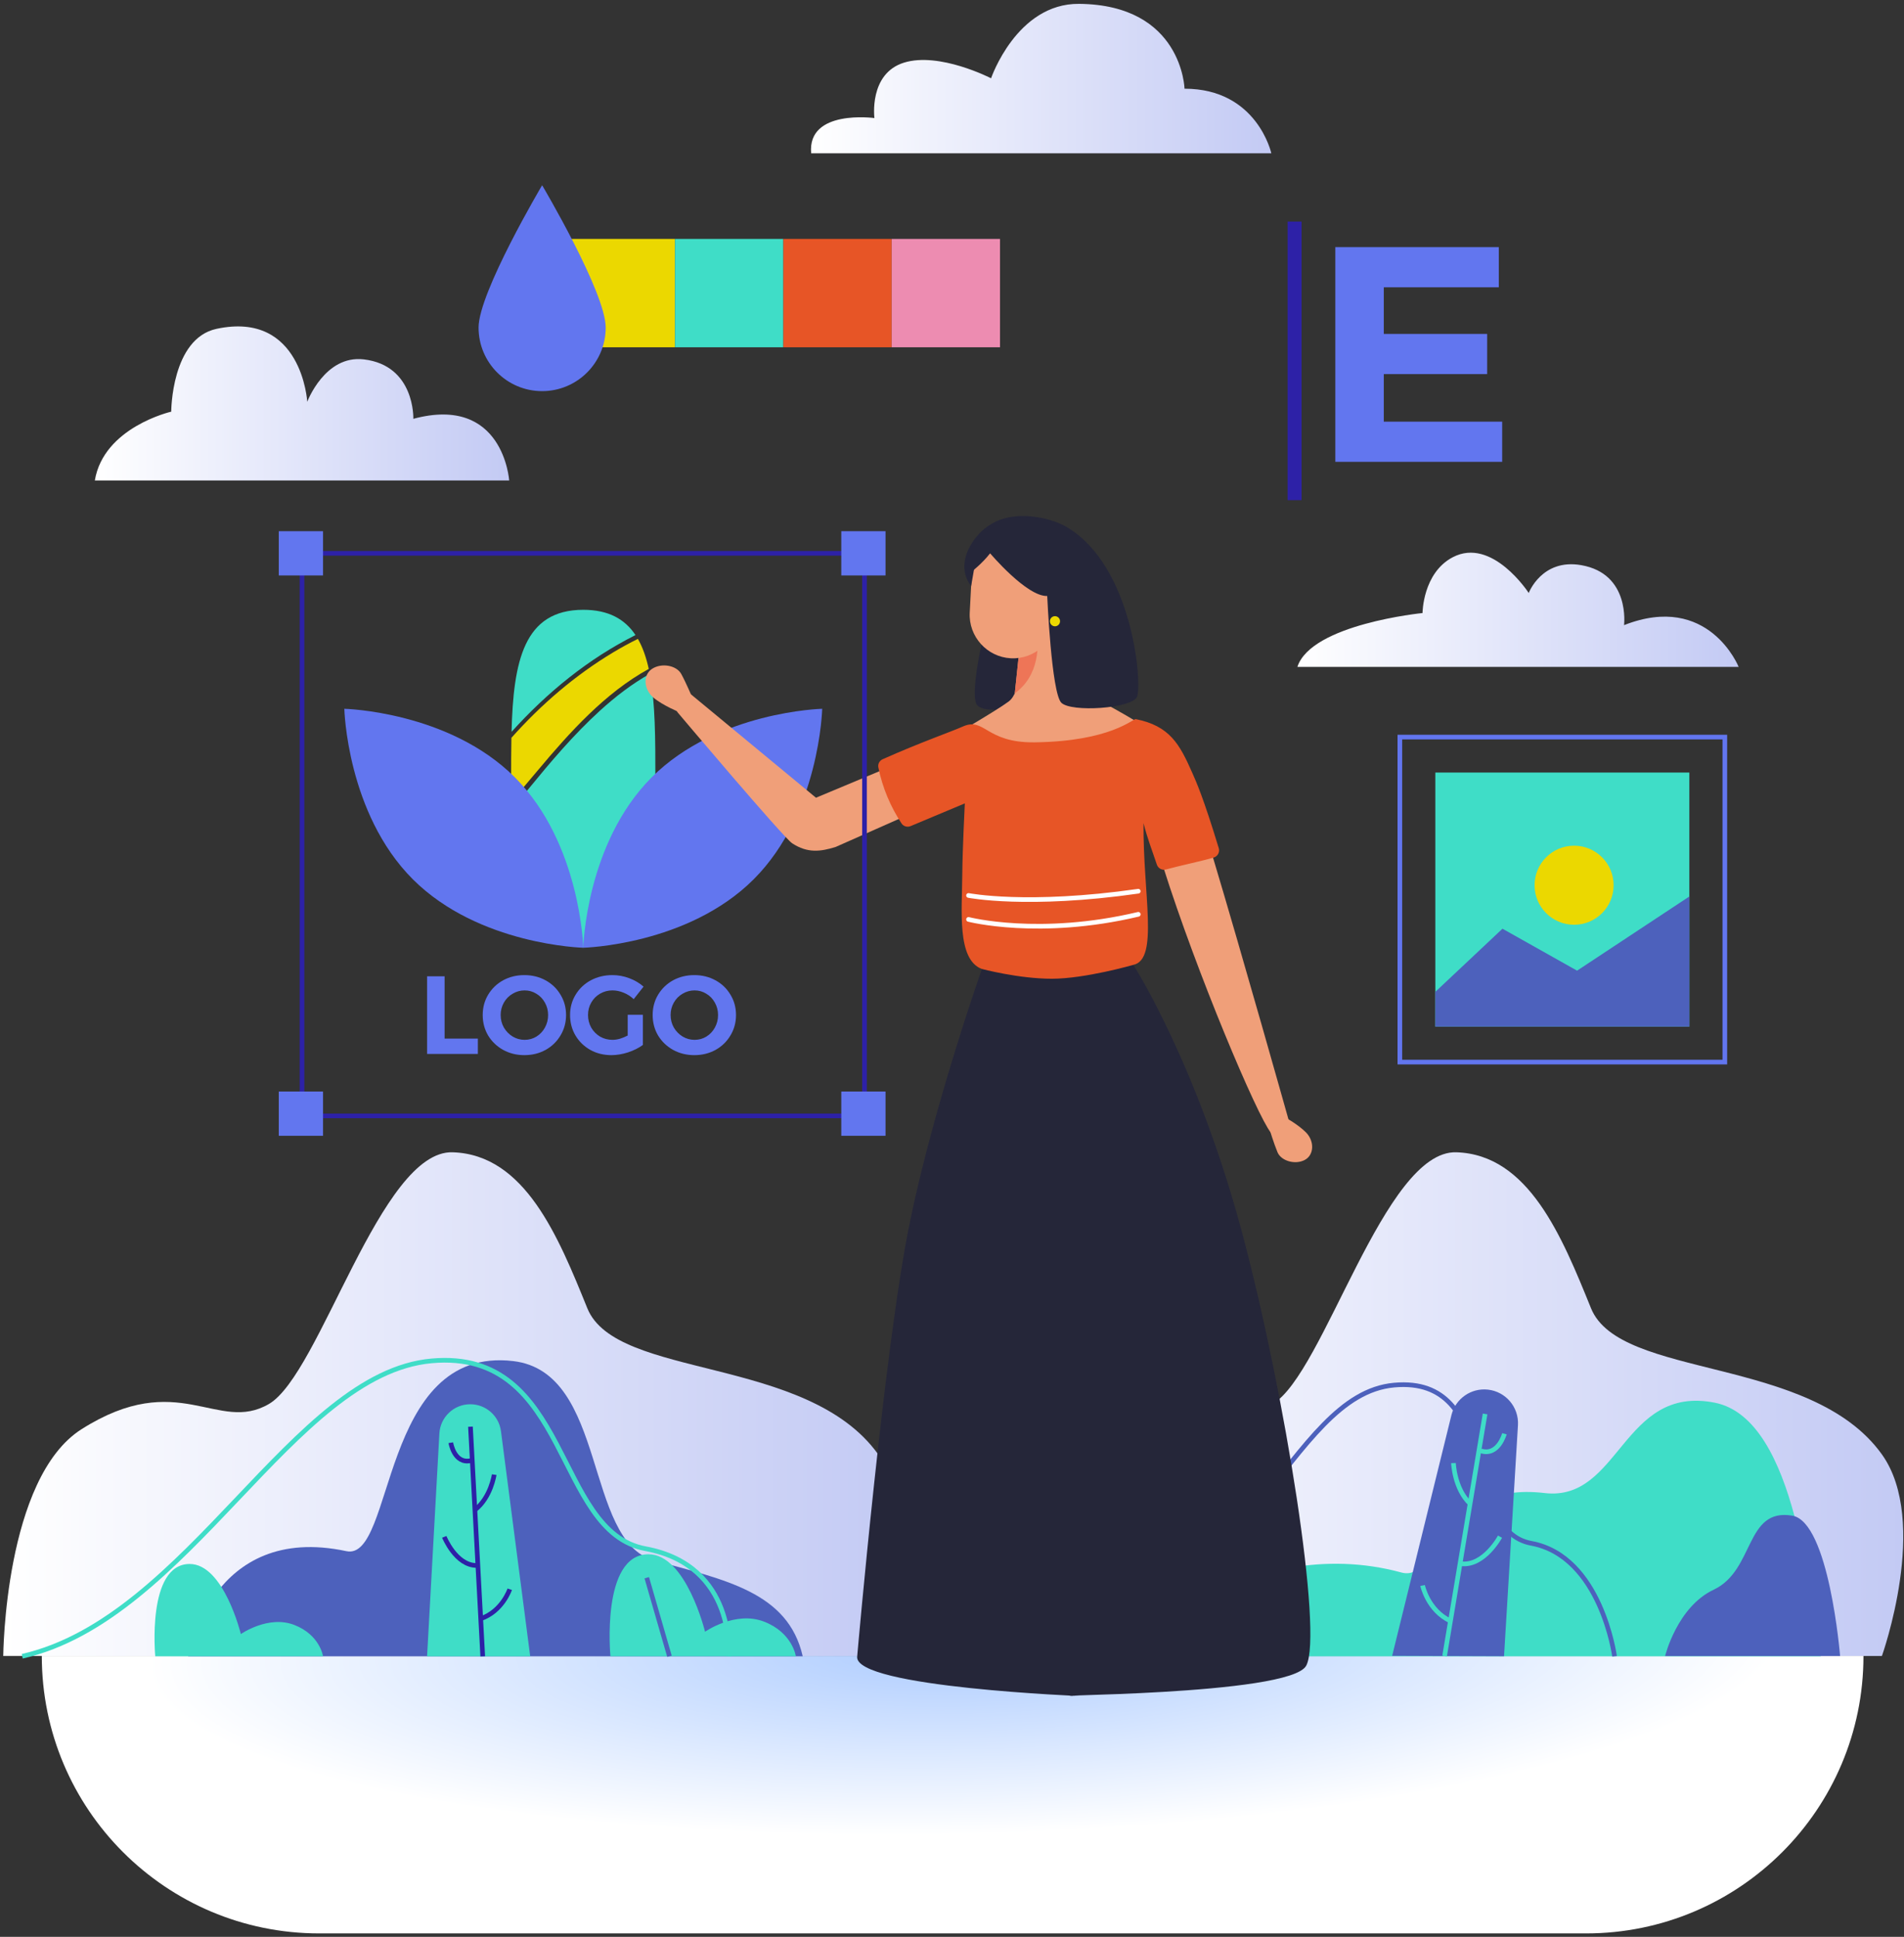 <svg width="409" height="416" viewBox="0 0 409 416" fill="none" xmlns="http://www.w3.org/2000/svg">
<rect x="0" y="0" width="409" height="416" fill="#333333" stroke="none"/>
<path d="M136.513 136.404C134.222 132.965 130.705 130.975 125.291 130.975C112.506 130.975 110.276 142.05 109.886 157.189C117.533 148.703 126.421 141.467 136.513 136.404Z" fill="#3FDDC7"/>
<path d="M115.574 165.406C122.291 157.385 129.975 148.809 139.362 143.673C138.817 141.22 138.07 139.041 137.024 137.221C135.223 138.116 133.452 139.078 131.722 140.118C123.516 145.048 116.236 151.312 109.856 158.471C109.802 161.288 109.801 164.233 109.801 167.268C109.801 168.841 109.906 170.387 110.082 171.907C111.921 169.742 113.756 167.577 115.574 165.406Z" fill="#EBD800"/>
<path d="M128.889 152.63C123.216 157.786 118.258 163.669 113.412 169.591C112.375 170.859 111.326 172.117 110.275 173.374C112.859 190.51 125.29 203.562 125.29 203.562C125.29 203.562 140.779 187.313 140.779 167.269C140.779 158.75 140.776 150.92 139.586 144.729C135.731 146.897 132.172 149.645 128.889 152.63Z" fill="#3FDDC7"/>
<path d="M161.907 188.85C147.734 203.023 125.291 203.561 125.291 203.561C125.291 203.561 125.828 181.119 140.002 166.945C154.176 152.771 176.618 152.234 176.618 152.234C176.618 152.234 176.081 174.676 161.907 188.85Z" fill="#6276EF"/>
<path d="M110.58 166.945C124.753 181.118 125.291 203.561 125.291 203.561C125.291 203.561 102.849 203.024 88.675 188.85C74.501 174.676 73.964 152.234 73.964 152.234C73.964 152.234 96.407 152.771 110.58 166.945Z" fill="#6276EF"/>
<path d="M91.743 209.697H95.505V223.079H102.649V226.365H91.743V209.697ZM112.644 209.436C114.31 209.436 115.826 209.809 117.191 210.555C118.557 211.301 119.628 212.333 120.406 213.65C121.2 214.952 121.596 216.404 121.596 218.008C121.596 219.611 121.2 221.071 120.406 222.389C119.628 223.706 118.557 224.746 117.191 225.508C115.826 226.254 114.31 226.627 112.644 226.627C110.977 226.627 109.461 226.254 108.096 225.508C106.73 224.746 105.651 223.714 104.857 222.413C104.079 221.095 103.691 219.627 103.691 218.008C103.691 216.404 104.079 214.952 104.857 213.65C105.651 212.333 106.722 211.301 108.072 210.555C109.437 209.809 110.961 209.436 112.644 209.436ZM112.691 212.721C111.77 212.721 110.913 212.96 110.12 213.436C109.326 213.896 108.699 214.531 108.238 215.341C107.778 216.15 107.548 217.039 107.548 218.008C107.548 218.992 107.778 219.889 108.238 220.698C108.715 221.508 109.342 222.151 110.12 222.627C110.913 223.103 111.77 223.341 112.691 223.341C113.612 223.341 114.453 223.111 115.215 222.651C115.993 222.174 116.604 221.532 117.049 220.722C117.509 219.897 117.739 218.992 117.739 218.008C117.739 217.039 117.509 216.15 117.049 215.341C116.604 214.531 115.993 213.896 115.215 213.436C114.453 212.96 113.612 212.721 112.691 212.721ZM134.837 217.96H138.1V224.437C137.211 225.087 136.147 225.619 134.909 226.032C133.671 226.429 132.48 226.627 131.337 226.627C129.67 226.627 128.162 226.254 126.813 225.508C125.464 224.746 124.4 223.714 123.622 222.413C122.845 221.095 122.456 219.627 122.456 218.008C122.456 216.404 122.853 214.952 123.646 213.65C124.44 212.333 125.527 211.301 126.908 210.555C128.305 209.809 129.853 209.436 131.552 209.436C132.79 209.436 133.996 209.658 135.171 210.102C136.361 210.547 137.385 211.15 138.242 211.912L136.123 214.603C135.504 214.015 134.79 213.555 133.98 213.222C133.171 212.888 132.361 212.721 131.552 212.721C130.583 212.721 129.694 212.96 128.885 213.436C128.091 213.896 127.464 214.531 127.004 215.341C126.543 216.134 126.313 217.023 126.313 218.008C126.313 218.992 126.543 219.897 127.004 220.722C127.48 221.532 128.115 222.174 128.909 222.651C129.718 223.111 130.607 223.341 131.575 223.341C132.067 223.341 132.599 223.262 133.171 223.103C133.742 222.928 134.298 222.698 134.837 222.413V217.96ZM149.151 209.436C150.818 209.436 152.334 209.809 153.699 210.555C155.064 211.301 156.135 212.333 156.913 213.65C157.707 214.952 158.104 216.404 158.104 218.008C158.104 219.611 157.707 221.071 156.913 222.389C156.135 223.706 155.064 224.746 153.699 225.508C152.334 226.254 150.818 226.627 149.151 226.627C147.484 226.627 145.968 226.254 144.603 225.508C143.238 224.746 142.158 223.714 141.365 222.413C140.587 221.095 140.198 219.627 140.198 218.008C140.198 216.404 140.587 214.952 141.365 213.65C142.158 212.333 143.23 211.301 144.579 210.555C145.944 209.809 147.468 209.436 149.151 209.436ZM149.198 212.721C148.278 212.721 147.42 212.96 146.627 213.436C145.833 213.896 145.206 214.531 144.746 215.341C144.285 216.15 144.055 217.039 144.055 218.008C144.055 218.992 144.285 219.889 144.746 220.698C145.222 221.508 145.849 222.151 146.627 222.627C147.42 223.103 148.278 223.341 149.198 223.341C150.119 223.341 150.96 223.111 151.722 222.651C152.5 222.174 153.111 221.532 153.556 220.722C154.016 219.897 154.246 218.992 154.246 218.008C154.246 217.039 154.016 216.15 153.556 215.341C153.111 214.531 152.5 213.896 151.722 213.436C150.96 212.96 150.119 212.721 149.198 212.721Z" fill="#6276EF"/>
<path d="M0.698 355.682H188.652C188.652 355.682 198.971 326.799 188.652 312.382C173.386 291.053 132.387 296.346 126.163 280.987C119.939 265.628 112.778 247.986 97.237 247.49C81.696 246.994 68.806 295.098 57.781 301.544C46.756 307.99 38.386 293.736 17.513 306.97C0.965 317.46 0.698 355.682 0.698 355.682Z" fill="url(#paint0_linear_811_4655)"/>
<path d="M216.3 355.682H404.254C404.254 355.682 414.573 326.799 404.254 312.382C388.988 291.053 347.989 296.346 341.765 280.987C335.541 265.628 328.38 247.986 312.839 247.49C297.298 246.994 284.408 295.098 273.383 301.544C262.358 307.99 253.988 293.736 233.115 306.97C216.567 317.46 216.3 355.682 216.3 355.682Z" fill="url(#paint1_linear_811_4655)"/>
<path d="M340.709 415.265H68.564C35.657 415.265 8.981 388.589 8.981 355.682H400.293C400.292 388.589 373.616 415.265 340.709 415.265Z" fill="url(#paint2_radial_811_4655)"/>
<path d="M391.118 355.743C388.611 344.713 386.203 304.807 368.351 301.276C348.48 297.346 347.996 322.586 331.795 320.68C308.899 317.987 309.227 339.977 301.045 337.749C267.491 328.613 239.516 355.742 239.516 355.742H391.118V355.743Z" fill="#3FDDC7"/>
<path d="M346.823 355.742C346.823 355.742 343.934 334.243 328.925 331.476C313.917 328.709 322.303 295.422 299.472 297.497C276.641 299.572 268.912 345.152 223.204 355.742" stroke="#4D61BC" stroke-miterlimit="10"/>
<path d="M299.053 355.639L311.782 303.946C312.654 300.405 316.018 298.061 319.642 298.47C323.47 298.902 326.294 302.25 326.074 306.096L323.084 355.73L299.053 355.639Z" fill="#4D61BC"/>
<path d="M319.012 303.691L310.317 355.681" stroke="#3FDDC7" stroke-miterlimit="10"/>
<path d="M312.22 314.242C312.22 314.242 312.402 319.699 315.788 322.964" stroke="#3FDDC7" stroke-miterlimit="10"/>
<path d="M322.22 330.051C322.22 330.051 318.798 336.412 313.934 335.87" stroke="#3FDDC7" stroke-miterlimit="10"/>
<path d="M305.585 340.537C305.585 340.537 306.707 345.868 311.575 348.16" stroke="#3FDDC7" stroke-miterlimit="10"/>
<path d="M323.168 307.945C323.168 307.945 321.846 312.818 318.117 311.625" stroke="#3FDDC7" stroke-miterlimit="10"/>
<path d="M357.685 355.685C357.685 355.685 360.253 345.142 368.121 341.438C376.978 337.266 374.81 323.826 384.998 325.538C392.931 326.871 395.272 355.685 395.272 355.685H357.685Z" fill="#4D61BC"/>
<path d="M172.432 355.741H40.42C40.42 355.741 45.295 326.948 74.413 333.164C84.819 335.386 81.515 288.958 110.243 292.338C130.571 294.729 125.37 330.959 140.496 335.143C155.623 339.327 169.287 341.901 172.432 355.741Z" fill="#4D61BC"/>
<path d="M156.518 355.741C156.518 355.741 158.296 336.254 138.635 332.629C118.974 329.004 122.599 289.577 92.689 292.296C62.779 295.015 40.574 347.584 4.773 355.741" stroke="#3FDDC7" stroke-miterlimit="10"/>
<path d="M113.893 355.756L107.613 307.4C107.183 304.088 104.361 301.609 101.021 301.609C97.492 301.609 94.578 304.366 94.384 307.89L91.742 355.756H113.893Z" fill="#3FDDC7"/>
<path d="M101.059 306.428L103.696 355.757" stroke="#2D21A7" stroke-miterlimit="10"/>
<path d="M106.158 316.729C106.158 316.729 105.432 321.677 102.015 324.301" stroke="#2D21A7" stroke-miterlimit="10"/>
<path d="M95.434 330.09C95.434 330.09 97.895 336.231 102.378 336.237" stroke="#2D21A7" stroke-miterlimit="10"/>
<path d="M109.498 341.34C109.498 341.34 107.93 346.077 103.264 347.664" stroke="#2D21A7" stroke-miterlimit="10"/>
<path d="M96.84 309.871C96.84 309.871 97.543 314.442 101.059 313.739" stroke="#2D21A7" stroke-miterlimit="10"/>
<path d="M33.351 355.741C33.351 355.741 31.471 335.98 40.706 335.916C48.061 335.865 51.738 350.969 51.738 350.969C51.738 350.969 57.622 346.843 63.211 349.007C68.746 351.15 69.389 355.74 69.389 355.74H33.351V355.741Z" fill="#3FDDC7"/>
<path d="M131.128 355.741C131.128 355.741 129.05 333.9 139.257 333.83C147.386 333.774 151.45 350.468 151.45 350.468C151.45 350.468 157.953 345.908 164.131 348.3C170.249 350.668 170.959 355.742 170.959 355.742H131.128V355.741Z" fill="#3FDDC7"/>
<path d="M138.932 338.869L143.809 355.741" stroke="#4D61BC" stroke-miterlimit="10"/>
<path d="M278.09 47.588V107.421" stroke="#2D21A7" stroke-width="3" stroke-miterlimit="10"/>
<path d="M286.843 53.078H321.958V61.709H297.253V71.723H319.455V80.353H297.253V90.565H322.683V99.195H286.843V53.078Z" fill="#6276EF"/>
<path d="M370.512 158.311H300.704V228.119H370.512V158.311Z" stroke="#6276EF" stroke-miterlimit="10"/>
<path d="M362.891 165.932H308.326V220.497H362.891V165.932Z" fill="#3FDDC7"/>
<path d="M308.326 220.497H362.891V192.549L338.775 208.481L322.746 199.471L308.326 213.033V220.497Z" fill="#4D61BC"/>
<path d="M338.132 198.621C342.821 198.621 346.622 194.82 346.622 190.131C346.622 185.442 342.821 181.641 338.132 181.641C333.443 181.641 329.642 185.442 329.642 190.131C329.642 194.82 333.443 198.621 338.132 198.621Z" fill="#EBD800"/>
<path d="M144.999 51.316H121.727V74.588H144.999V51.316Z" fill="#EBD800"/>
<path d="M168.271 51.316H144.999V74.588H168.271V51.316Z" fill="#3FDDC7"/>
<path d="M191.543 51.316H168.271V74.588H191.543V51.316Z" fill="#E75526"/>
<path d="M214.815 51.316H191.543V74.588H214.815V51.316Z" fill="#ED8CB1"/>
<path d="M130.112 70.352C130.112 77.894 123.998 84.008 116.456 84.008C108.914 84.008 102.8 77.894 102.8 70.352C102.8 62.81 116.456 39.787 116.456 39.787C116.456 39.787 130.112 62.81 130.112 70.352Z" fill="#6276EF"/>
<path d="M211.189 137.027C211.026 137.223 208.179 149.934 209.982 151.545C211.785 153.156 216.391 152.18 220.944 151.855L221.779 137.027H211.189Z" fill="#252639"/>
<path d="M210.939 208.107C210.939 208.107 219.13 209.408 225.936 209.408C232.742 209.408 243.454 207.24 243.454 207.24C243.454 207.24 257.173 228.543 266.883 265.009C276.118 299.696 284.21 350.827 280.602 357.736C277.179 364.29 218.27 364.075 231.749 364.289C233.714 364.32 183.177 362.491 184.136 355.756C184.136 355.756 189.945 288.922 195.516 262.171C200.861 236.509 210.939 208.107 210.939 208.107Z" fill="#252639"/>
<path d="M219.068 141.282C219.068 141.282 219.511 148.563 216.644 150.692C213.777 152.821 202.908 159.089 202.908 159.089C202.908 159.089 221.024 161.503 229.116 160.787C237.208 160.071 248.983 157.92 248.983 157.92C248.983 157.92 243.247 154.287 237.034 150.945C230.984 147.691 227.377 118.842 227.377 118.842L219.068 141.282Z" fill="#F09F79"/>
<path d="M272.673 242.436C272.673 242.436 273.647 245.636 274.423 247.487C275.199 249.339 278.186 250.224 280.249 249.152C282.312 248.08 282.367 245.132 280.602 243.288C278.837 241.444 275.498 239.674 275.498 239.674L272.673 242.436Z" fill="#F09F79"/>
<path d="M224.945 125.139C226.361 133.652 225.884 143.145 217.988 148.917L219.145 137.926L224.945 125.139Z" fill="#F09F79"/>
<path d="M222.519 133.432C223.441 138.976 223.13 145.158 217.988 148.917L218.742 141.759L222.519 133.432Z" fill="#EE7557"/>
<path d="M276.904 240.874C276.904 240.874 266.842 205.077 260.361 183.504C256.631 184.714 253.396 185.001 249.848 186.105C257.085 209.024 270.034 239.63 272.988 243.264C273.516 243.913 273.901 244.137 274.655 243.774L276.248 243.006C277.194 242.55 277.43 241.783 276.904 240.874Z" fill="#F09F79"/>
<path d="M148.724 149.838C148.724 149.838 147.355 146.603 146.34 144.755C145.325 142.907 142.108 142.311 140.071 143.657C138.034 145.004 138.302 148.089 140.348 149.82C142.395 151.551 146.077 153.033 146.077 153.033L148.724 149.838Z" fill="#F09F79"/>
<path d="M175.28 171.339L148.417 149.125C147.741 148.482 147.443 148.957 146.741 149.571L145.827 150.582C145.135 151.187 145.008 152.214 145.53 152.97C145.53 152.97 168.203 179.843 170.175 181.131C173.471 183.283 176.242 182.93 179.514 181.91L193.488 175.718C190.996 172.202 189.087 165.571 189.087 165.571L175.28 171.339Z" fill="#F09F79"/>
<path d="M256.08 165.917C253.402 159.852 251.284 155.918 243.968 154.455C243.373 154.336 238.606 159.233 222.254 159.441C211.615 159.576 211.574 153.892 206.738 156.081C204.457 157.113 197.61 159.492 189.607 163.068C188.927 163.372 188.531 164.105 188.68 164.835C189.587 169.277 191.312 173.284 193.653 176.854C194.074 177.495 194.905 177.73 195.612 177.433L207.253 172.555C207.253 172.555 206.745 182.714 206.711 187.681C206.658 195.518 205.519 206.028 210.867 208.101C210.867 208.101 218.788 210.218 225.946 210.218C233.104 210.218 243.454 207.237 243.454 207.237C248.984 206.045 245.505 192.061 245.64 176.79C246.51 180.225 247.413 182.422 248.503 185.698C248.772 186.507 249.624 186.978 250.446 186.751C253.646 185.87 257.376 185.141 260.697 184.194C261.566 183.946 262.066 183.036 261.803 182.171C258.469 171.211 256.967 167.925 256.08 165.917Z" fill="#E75526"/>
<path d="M244.361 206.029L244.108 206.04C244.188 206.052 244.272 206.049 244.361 206.029Z" fill="#6276EF"/>
<path d="M217.132 141.386C222.253 141.654 226.662 137.684 226.93 132.563L227.533 121.047C227.801 115.926 223.831 111.517 218.71 111.249C213.589 110.981 209.181 114.951 208.912 120.072L208.309 131.588C208.041 136.708 212.011 141.117 217.132 141.386Z" fill="#F09F79"/>
<path d="M212.688 118.842C212.688 118.842 220.564 128.173 224.954 128.01C224.954 128.01 225.864 148.815 227.982 150.933C230.099 153.05 243.086 152.18 244.235 149.687C245.385 147.194 243.495 121.606 229.073 113.161C223.242 109.747 207.775 108.121 208.772 122.754C208.772 122.754 211.062 120.946 212.688 118.842Z" fill="#252639"/>
<path d="M212.688 112.727C209.618 114.409 204.671 120.746 208.608 125.896L209.564 120.37L212.688 112.727Z" fill="#252639"/>
<path d="M208.049 192.33C208.049 192.33 220.665 194.834 244.515 191.42" stroke="white" stroke-miterlimit="10" stroke-linecap="round" stroke-linejoin="round"/>
<path d="M208.049 197.472C208.049 197.472 223.25 201.419 244.515 196.379" stroke="white" stroke-miterlimit="10" stroke-linecap="round" stroke-linejoin="round"/>
<path d="M226.62 134.52C227.222 134.52 227.709 134.032 227.709 133.431C227.709 132.829 227.222 132.342 226.62 132.342C226.019 132.342 225.531 132.829 225.531 133.431C225.531 134.032 226.019 134.52 226.62 134.52Z" fill="#EBD800"/>
<path d="M185.707 118.844H64.875V239.676H185.707V118.844Z" stroke="#2D21A7" stroke-miterlimit="10"/>
<path d="M69.39 234.445H59.887V243.948H69.39V234.445Z" fill="#6276EF"/>
<path d="M190.222 234.445H180.719V243.948H190.222V234.445Z" fill="#6276EF"/>
<path d="M69.39 114.092H59.887V123.595H69.39V114.092Z" fill="#6276EF"/>
<path d="M190.222 114.092H180.719V123.595H190.222V114.092Z" fill="#6276EF"/>
<path d="M20.371 103.202H109.378C109.378 103.202 108.159 84.752 88.789 89.954C88.789 89.954 89.188 78.49 78.145 77.189C69.78 76.203 66.001 86.294 66.001 86.294C66.001 86.294 64.874 66.722 46.534 70.624C36.792 72.697 36.781 88.418 36.781 88.418C36.781 88.418 22.27 91.738 20.371 103.202Z" fill="url(#paint3_linear_811_4655)"/>
<path d="M174.247 32.924H273.094C273.094 32.924 270.059 19.051 254.452 19.051C254.452 19.051 253.97 1.025 231.793 0.827C218.395 0.708 212.893 16.814 212.893 16.814C212.893 16.814 201.812 11.094 194.197 13.451C186.582 15.808 187.835 25.356 187.835 25.356C187.835 25.356 173.38 23.387 174.247 32.924Z" fill="url(#paint4_linear_811_4655)"/>
<path d="M278.693 143.241H373.482C373.482 143.241 367.04 127.136 348.864 134.268C348.864 134.268 350.244 123.225 339.661 121.384C331.192 119.911 328.388 127.366 328.388 127.366C328.388 127.366 320.534 115.236 312.058 119.689C305.614 123.074 305.575 131.672 305.575 131.672C305.575 131.672 281.684 134.038 278.693 143.241Z" fill="url(#paint5_linear_811_4655)"/>
<defs>
<linearGradient id="paint0_linear_811_4655" x1="0.698" y1="301.584" x2="193.238" y2="301.584" gradientUnits="userSpaceOnUse">
<stop stop-color="white"/>
<stop offset="1" stop-color="#C3CAF4"/>
</linearGradient>
<linearGradient id="paint1_linear_811_4655" x1="216.3" y1="301.584" x2="408.841" y2="301.584" gradientUnits="userSpaceOnUse">
<stop stop-color="white"/>
<stop offset="1" stop-color="#C3CAF4"/>
</linearGradient>
<radialGradient id="paint2_radial_811_4655" cx="0" cy="0" r="1" gradientUnits="userSpaceOnUse" gradientTransform="translate(206.883 353.819) rotate(-1.314) scale(175.035 40.225)">
<stop stop-color="#ACCBFF"/>
<stop offset="0.999" stop-color="white"/>
</radialGradient>
<linearGradient id="paint3_linear_811_4655" x1="20.371" y1="86.656" x2="109.378" y2="86.656" gradientUnits="userSpaceOnUse">
<stop stop-color="white"/>
<stop offset="1" stop-color="#C3CAF4"/>
</linearGradient>
<linearGradient id="paint4_linear_811_4655" x1="174.21" y1="16.875" x2="273.095" y2="16.875" gradientUnits="userSpaceOnUse">
<stop stop-color="white"/>
<stop offset="1" stop-color="#C3CAF4"/>
</linearGradient>
<linearGradient id="paint5_linear_811_4655" x1="278.693" y1="130.974" x2="373.482" y2="130.974" gradientUnits="userSpaceOnUse">
<stop stop-color="white"/>
<stop offset="1" stop-color="#C3CAF4"/>
</linearGradient>
</defs>
</svg>
